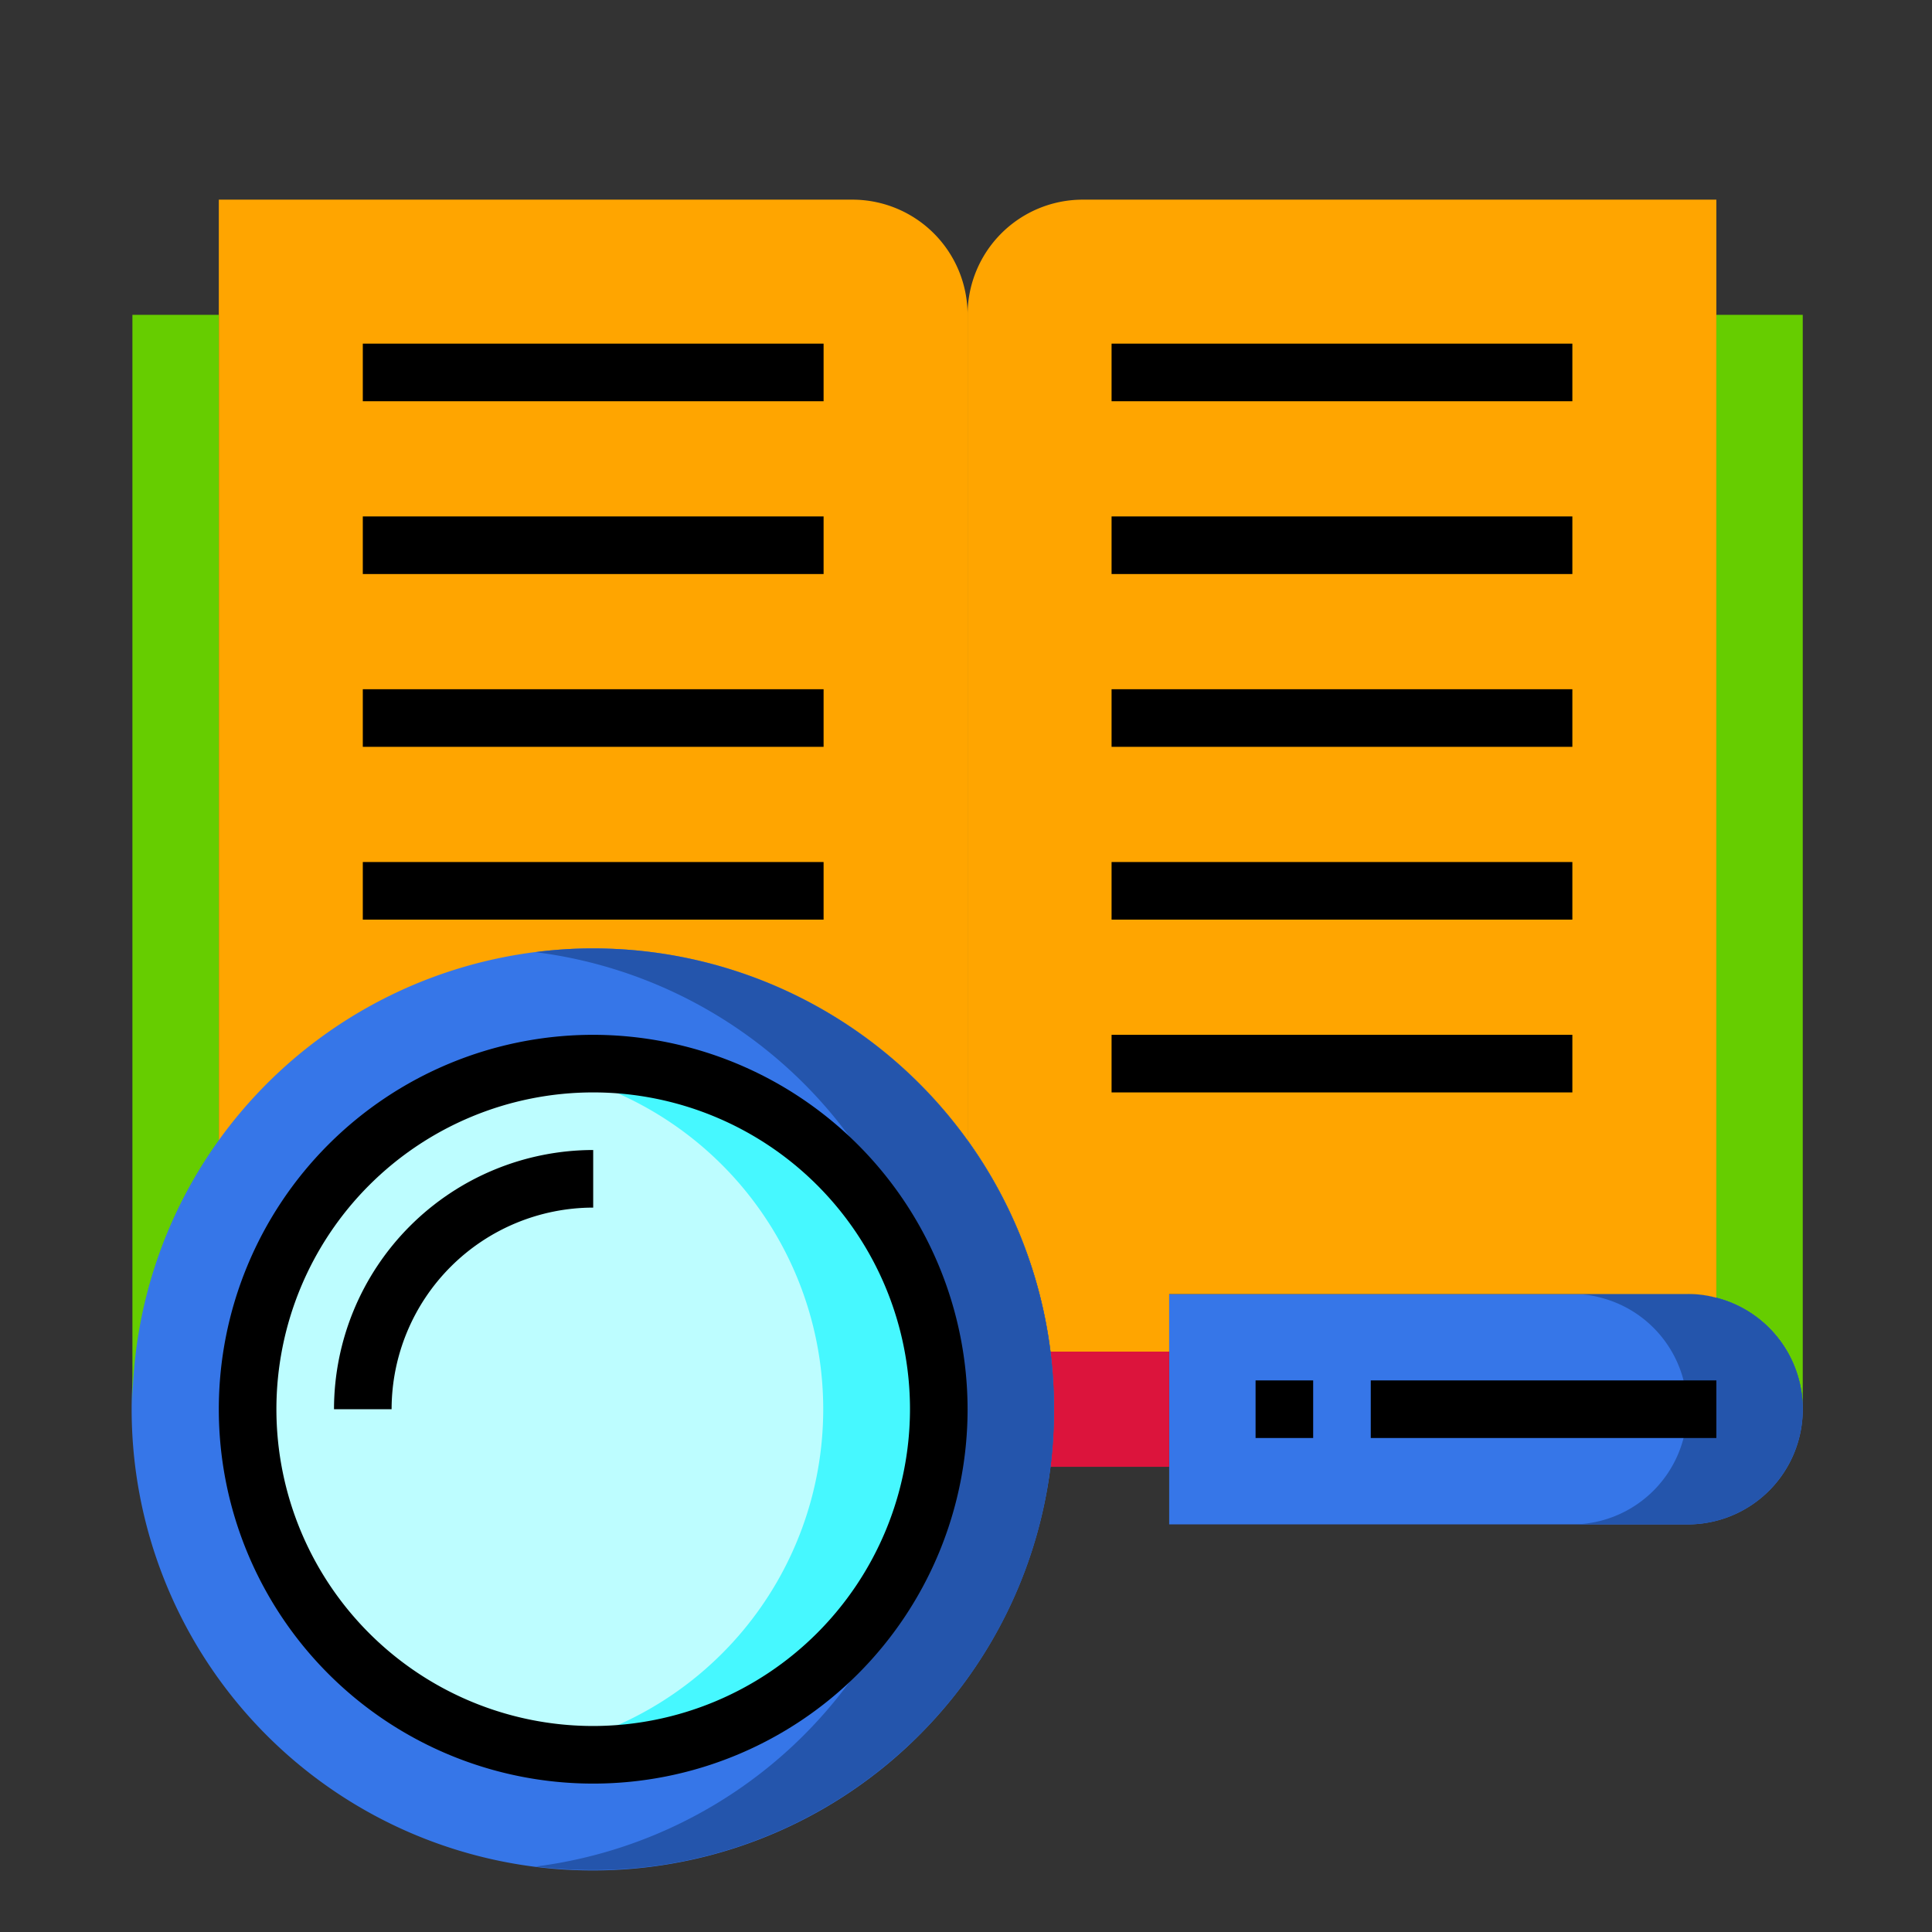 <?xml version="1.0" encoding="UTF-8" standalone="no"?>
<svg
   xmlns:dc="http://purl.org/dc/elements/1.1/"
   xmlns:cc="http://creativecommons.org/ns#"
   xmlns:rdf="http://www.w3.org/1999/02/22-rdf-syntax-ns#"
   xmlns:svg="http://www.w3.org/2000/svg"
   xmlns="http://www.w3.org/2000/svg"
   xmlns:sodipodi="http://sodipodi.sourceforge.net/DTD/sodipodi-0.dtd"
   xmlns:inkscape="http://www.inkscape.org/namespaces/inkscape"
   id="Layer_1"
   enable-background="new 0 0 512 512"
   height="512px"
   viewBox="0 0 512 512"
   width="512px"
   class=""
   version="1.1"
   sodipodi:docname="search.svg"
   inkscape:version="0.92.4 (5da689c313, 2019-01-14)">
  <rect x="0" y="0" width="512" height="512" fill="#333333" stroke="none"/>
  <defs
     id="defs59" />
  <sodipodi:namedview
     pagecolor="#ffffff"
     bordercolor="#666666"
     borderopacity="1"
     objecttolerance="10"
     gridtolerance="10"
     guidetolerance="10"
     inkscape:pageopacity="0"
     inkscape:pageshadow="2"
     inkscape:window-width="1920"
     inkscape:window-height="1017"
     id="namedview57"
     showgrid="false"
     inkscape:zoom="0.65186406"
     inkscape:cx="222.64329"
     inkscape:cy="254.09371"
     inkscape:window-x="-8"
     inkscape:window-y="-8"
     inkscape:window-maximized="1"
     inkscape:current-layer="Layer_1" />
  <g
     id="g1180"
     transform="matrix(0.954,0,0,0.954,-558.748,183.871)">
    <path
       id="path1017"
       d="m 1086.473,-105.276 v 304 a 31.936,31.936 0 0 0 -24,-30.96 v -273.04 z"
       inkscape:connector-curvature="0"
       style="fill:#66cd00;fill-opacity:1;stroke-width:8" />
    <path
       id="path1019"
       d="m 1086.473,198.724 a 31.96,31.96 0 0 1 -32,32 H 910.473 v -64 h 144 a 29.256,29.256 0 0 1 8,1.04 31.936,31.936 0 0 1 24,30.96 z"
       inkscape:connector-curvature="0"
       style="fill:#3676e8;fill-opacity:1;stroke-width:8" />
    <path
       id="path1021"
       d="m 1086.473,198.724 a 31.96,31.96 0 0 1 -32,32 h -32 a 32,32 0 0 0 8,-62.96 29.256,29.256 0 0 0 -8,-1.04 h 32 a 29.256,29.256 0 0 1 8,1.04 31.936,31.936 0 0 1 24,30.96 z"
       inkscape:connector-curvature="0"
       style="fill:#2455ac;fill-opacity:1;stroke-width:8" />
    <path
       id="path1023"
       d="m 1062.473,-137.276 v 305.04 a 29.256,29.256 0 0 0 -8,-1.04 H 910.473 v 16 h -32.96 a 127.784,127.784 0 0 0 -23.04,-58.72 v -229.28 a 32,32 0 0 1 32,-32 z"
       inkscape:connector-curvature="0"
       style="fill:#ffa500;fill-opacity:1;stroke-width:8" />
    <path
       id="path1025"
       d="m 1062.473,-137.276 v 305.04 a 29.256,29.256 0 0 0 -8,-1.04 h -24 v -304 z"
       inkscape:connector-curvature="0"
       style="fill:#000000;fill-opacity:0;stroke-width:8" />
    <path
       id="path1027"
       d="m 910.473,182.724 v 32 h -32.96 a 133.816,133.816 0 0 0 0,-32 z"
       inkscape:connector-curvature="0"
       style="fill:#dc143c;fill-opacity:1;stroke-width:8" />
    <path
       id="path1029"
       d="m 878.473,198.724 a 132.192,132.192 0 0 1 -0.96,16 128.128,128.128 0 1 1 0,-32 132.192,132.192 0 0 1 0.96,16 z"
       inkscape:connector-curvature="0"
       style="fill:#3676e8;fill-opacity:1;stroke-width:8" />
    <path
       id="path1031"
       d="m 854.473,-105.276 v 229.28 a 128.144,128.144 0 0 0 -208,0 v -261.28 h 176 a 32,32 0 0 1 32,32 z"
       inkscape:connector-curvature="0"
       style="fill:#ffa500;fill-opacity:1;stroke-width:8" />
    <circle
       id="circle1033"
       r="96"
       cy="198.724"
       cx="750.473"
       style="fill:#bdfdff;stroke-width:8" />
    <path
       id="path1035"
       d="m 646.473,-105.276 v 229.28 a 127.48,127.48 0 0 0 -24,74.72 v -304 z"
       inkscape:connector-curvature="0"
       style="fill:#66cd00;fill-opacity:1;stroke-width:8" />
    <path
       id="path1037"
       d="m 878.473,198.724 a 127.336,127.336 0 0 1 -41.6,94.48 128.24,128.24 0 0 1 -70.4,32.56 133.816,133.816 0 0 1 -32,0 128.24,128.24 0 0 0 70.4,-32.56 128,128 0 0 0 -70.4,-221.44 117.704,117.704 0 0 1 16,-1.04 128,128 0 0 1 128,128 z"
       inkscape:connector-curvature="0"
       style="fill:#2455ac;fill-opacity:1;stroke-width:8" />
    <path
       id="path1039"
       d="m 846.473,198.724 a 95.904,95.904 0 0 1 -112,94.64 96,96 0 0 0 0,-189.28 95.904,95.904 0 0 1 112,94.64 z"
       inkscape:connector-curvature="0"
       style="fill:#46f8ff;stroke-width:8" />
    <path
       style="fill:#000000;fill-opacity:1;stroke-width:8"
       id="path1041"
       d="m 966.473,190.724 h 96 v 16 h -96 z"
       inkscape:connector-curvature="0" />
    <path
       style="fill:#000000;fill-opacity:1;stroke-width:8"
       id="path1043"
       d="m 934.473,190.724 h 16 v 16 h -16 z"
       inkscape:connector-curvature="0" />
    <path
       style="stroke-width:8"
       id="path1045"
       d="m 894.473,-97.276 h 128 v 16 H 894.473 Z"
       inkscape:connector-curvature="0" />
    <path
       style="stroke-width:8"
       id="path1047"
       d="m 894.473,-49.276 h 128 v 16 H 894.473 Z"
       inkscape:connector-curvature="0" />
    <path
       style="stroke-width:8"
       id="path1049"
       d="m 894.473,-1.276 h 128 v 16 H 894.473 Z"
       inkscape:connector-curvature="0" />
    <path
       style="stroke-width:8"
       id="path1051"
       d="m 894.473,46.724 h 128 v 16 H 894.473 Z"
       inkscape:connector-curvature="0" />
    <path
       style="stroke-width:8"
       id="path1053"
       d="m 894.473,94.724 h 128 v 16 H 894.473 Z"
       inkscape:connector-curvature="0" />
    <path
       style="stroke-width:8"
       id="path1055"
       d="m 686.473,-97.276 h 128 v 16 h -128 z"
       inkscape:connector-curvature="0" />
    <path
       style="stroke-width:8"
       id="path1057"
       d="m 686.473,-49.276 h 128 v 16 h -128 z"
       inkscape:connector-curvature="0" />
    <path
       style="stroke-width:8"
       id="path1059"
       d="m 686.473,-1.276 h 128 v 16 h -128 z"
       inkscape:connector-curvature="0" />
    <path
       style="stroke-width:8"
       id="path1061"
       d="m 814.473,46.724 h -128 v 16 h 64 64 z"
       inkscape:connector-curvature="0" />
    <path
       style="fill:#000000;fill-opacity:1;stroke-width:8"
       id="path1065"
       d="m 750.473,94.724 a 104,104 0 1 0 104,104 104.12,104.12 0 0 0 -104,-104 z m 0,192 a 88,88 0 1 1 88,-88 88.104,88.104 0 0 1 -88,88 z"
       inkscape:connector-curvature="0" />
    <path
       style="fill:#000000;fill-opacity:1;stroke-width:8"
       id="path1067"
       d="m 678.473,198.724 h 16 a 56.064,56.064 0 0 1 56,-56 v -16 a 72.08,72.08 0 0 0 -72,72 z"
       inkscape:connector-curvature="0" />
  </g>
</svg>
